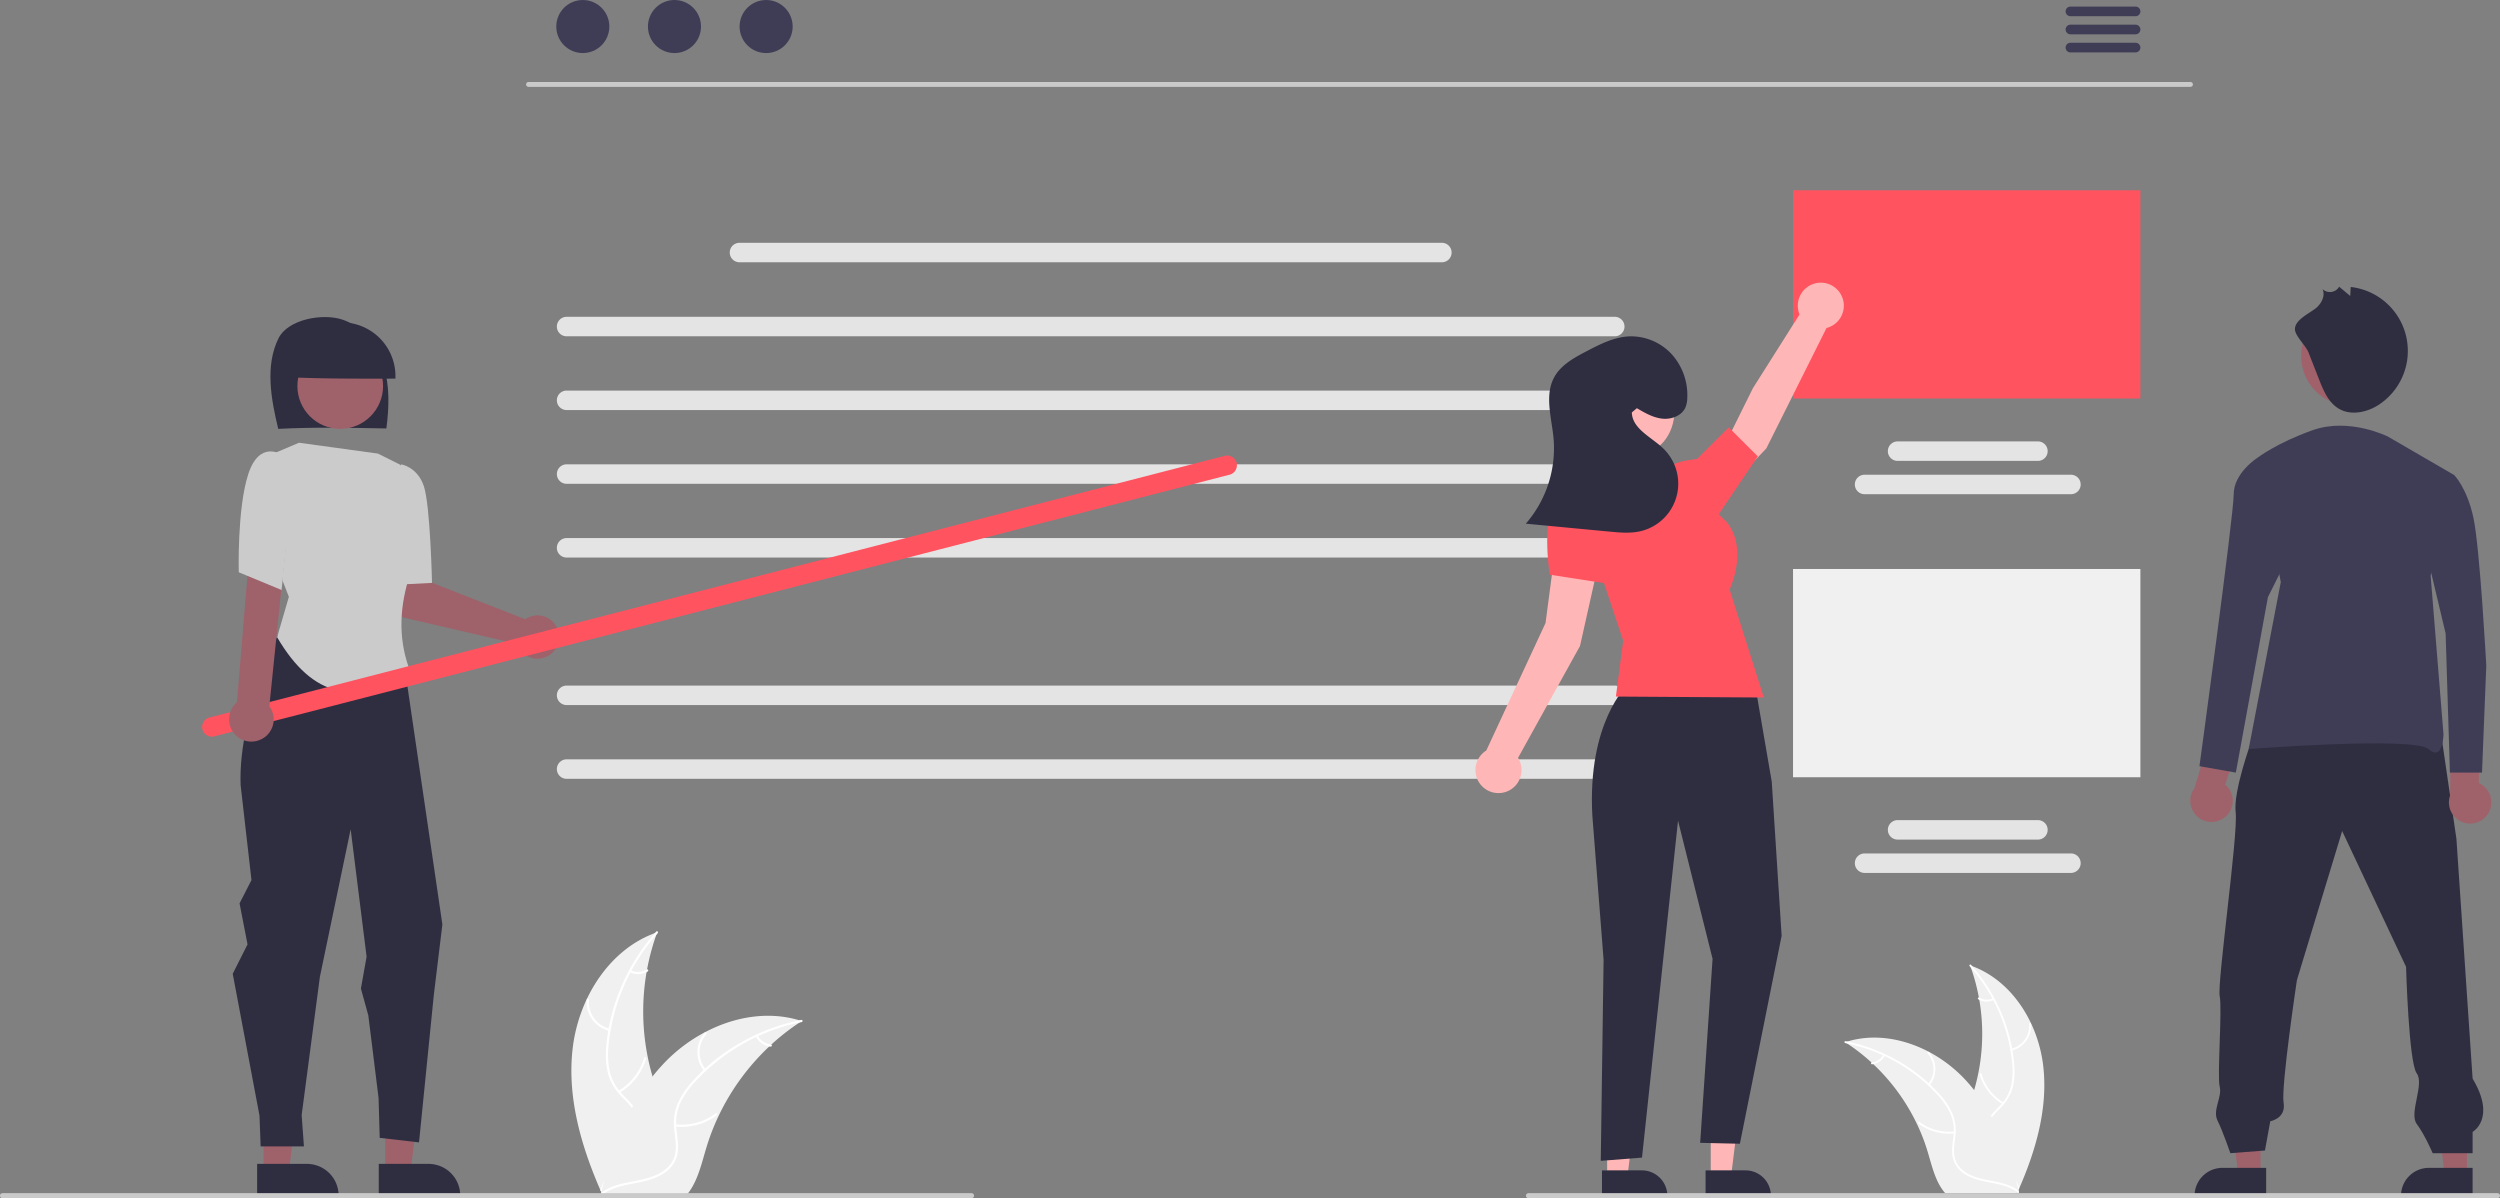 <svg xmlns="http://www.w3.org/2000/svg" data-name="Layer 1" width="983" height="471.149" viewBox="0 0 983 471.149" xmlns:xlink="http://www.w3.org/1999/xlink"><rect x="0" y="0" width="983" height="471.149" fill="#808080" stroke="none"/><path d="M333.732,626.165c2.431-19.55,14.548-38.813,33.193-45.176a90.77,90.77,0,0,0,.004,62.32c2.865,7.75,6.859,16.071,4.164,23.882-1.677,4.86-5.779,8.578-10.364,10.903-4.585,2.325-9.674,3.433-14.7,4.519l-.989.818C337.063,665.418,331.301,645.715,333.732,626.165Z" transform="translate(-108.5 -214.425)" fill="#f0f0f0"/><path d="M367.11,581.359a77.584,77.584,0,0,0-19.287,43.664,33.41,33.41,0,0,0,.38,10.461,19.162,19.162,0,0,0,4.766,8.888c2.148,2.36,4.619,4.526,6.156,7.367a11.733,11.733,0,0,1,.573,9.579c-1.357,3.892-4.032,7.065-6.755,10.076-3.024,3.344-6.217,6.769-7.503,11.202-.156.537-.98.264-.825-.272,2.236-7.712,9.723-12.093,13.293-19.039,1.666-3.241,2.365-7.004.803-10.426-1.366-2.992-3.912-5.227-6.107-7.598a20.448,20.448,0,0,1-4.984-8.517,30.887,30.887,0,0,1-.781-10.408,75.271,75.271,0,0,1,5.497-22.874,78.96,78.96,0,0,1,14.198-22.753c.371-.416.943.238.575.651Z" transform="translate(-108.5 -214.425)" fill="#fff"/><path d="M348.057,619.769a11.64,11.64,0,0,1-8.86-12.193c.044-.557.912-.514.867.043a10.778,10.778,0,0,0,8.265,11.326c.544.129.268.953-.272.825Z" transform="translate(-108.5 -214.425)" fill="#fff"/><path d="M351.722,643.319a22.435,22.435,0,0,0,10.019-12.921c.158-.537.982-.264.825.272a23.336,23.336,0,0,1-10.453,13.424c-.481.286-.869-.491-.391-.776Z" transform="translate(-108.5 -214.425)" fill="#fff"/><path d="M356.544,595.945a6.589,6.589,0,0,0,6.244-.317c.478-.292.865.486.391.776a7.383,7.383,0,0,1-6.907.366.449.449,0,0,1-.276-.548.436.436,0,0,1,.548-.276Z" transform="translate(-108.5 -214.425)" fill="#fff"/><path d="M423.758,615.909c-.293.191-.586.381-.88.579a86.772,86.772,0,0,0-11.095,8.662c-.271.242-.542.491-.806.74a91.477,91.477,0,0,0-19.867,27.195,88.835,88.835,0,0,0-4.866,12.59c-1.796,5.958-3.268,12.561-6.823,17.434a15.241,15.241,0,0,1-1.187,1.466H346.115c-.073-.037-.146-.066-.22-.103l-1.282.059c.052-.227.11-.462.161-.689.029-.132.066-.264.095-.396.022-.088.044-.176.059-.257.007-.029.015-.059.022-.081.015-.081.037-.154.052-.227q.484-1.968.997-3.935c0-.007,0-.007.007-.015a130.62,130.62,0,0,1,10.992-28.859c.147-.271.293-.55.454-.821a84.768,84.768,0,0,1,7.614-11.549,74.937,74.937,0,0,1,4.991-5.709,62.317,62.317,0,0,1,15.594-11.681c11.52-6.082,24.857-8.413,37.169-4.697C423.135,615.711,423.443,615.806,423.758,615.909Z" transform="translate(-108.5 -214.425)" fill="#f0f0f0"/><path d="M423.686,616.316a77.584,77.584,0,0,0-41.689,23.251,33.41,33.41,0,0,0-5.995,8.582,19.162,19.162,0,0,0-1.546,9.966c.294,3.178.963,6.394.48,9.588a11.733,11.733,0,0,1-5.309,7.993c-3.427,2.291-7.472,3.213-11.46,3.978-4.427.849-9.039,1.661-12.735,4.427-.448.335-.941-.379-.494-.714,6.429-4.811,15.044-3.802,22.077-7.198,3.282-1.585,6.106-4.168,6.919-7.841.711-3.211.024-6.529-.302-9.744a20.448,20.448,0,0,1,1.148-9.801,30.887,30.887,0,0,1,5.643-8.78,75.27,75.27,0,0,1,18.161-14.954,78.96,78.96,0,0,1,25.035-9.619c.547-.108.61.758.067.866Z" transform="translate(-108.5 -214.425)" fill="#fff"/><path d="M385.348,635.513a11.64,11.64,0,0,1,.267-15.07c.371-.418,1.038.138.667.557a10.778,10.778,0,0,0-.219,14.019c.356.43-.36.922-.714.494Z" transform="translate(-108.5 -214.425)" fill="#fff"/><path d="M374.095,656.524a22.435,22.435,0,0,0,15.779-4.285c.449-.333.943.381.494.714a23.336,23.336,0,0,1-16.428,4.425c-.556-.062-.398-.916.155-.854Z" transform="translate(-108.5 -214.425)" fill="#fff"/><path d="M406.468,621.601a6.589,6.589,0,0,0,5.176,3.506c.557.055.398.909-.155.854a7.383,7.383,0,0,1-5.735-3.866.449.449,0,0,1,.11-.604.436.436,0,0,1,.604.11Z" transform="translate(-108.5 -214.425)" fill="#fff"/><path d="M911.84,633.079c-2.102-16.902-12.577-33.555-28.696-39.055a78.472,78.472,0,0,1-.004,53.876c-2.477,6.7-5.929,13.894-3.6,20.646,1.45,4.202,4.996,7.416,8.96,9.426,3.964,2.01,8.364,2.968,12.708,3.907l.855.707C908.96,667.013,913.942,649.98,911.84,633.079Z" transform="translate(-108.5 -214.425)" fill="#f0f0f0"/><path d="M882.984,594.343a67.072,67.072,0,0,1,16.674,37.748,28.883,28.883,0,0,1-.329,9.044,16.566,16.566,0,0,1-4.12,7.684c-1.857,2.04-3.993,3.912-5.322,6.369a10.143,10.143,0,0,0-.496,8.281c1.173,3.365,3.485,6.107,5.84,8.711,2.614,2.891,5.375,5.852,6.486,9.684.135.464.847.228.713-.235-1.933-6.667-8.405-10.455-11.492-16.46-1.44-2.802-2.045-6.055-.695-9.013,1.181-2.587,3.382-4.519,5.28-6.569a17.677,17.677,0,0,0,4.309-7.363,26.702,26.702,0,0,0,.675-8.998,65.072,65.072,0,0,0-4.753-19.775,68.262,68.262,0,0,0-12.274-19.67c-.321-.359-.816.206-.497.563Z" transform="translate(-108.5 -214.425)" fill="#fff"/><path d="M899.456,627.549a10.063,10.063,0,0,0,7.66-10.541c-.038-.481-.788-.445-.75.037a9.318,9.318,0,0,1-7.145,9.791c-.47.112-.232.824.235.713Z" transform="translate(-108.5 -214.425)" fill="#fff"/><path d="M896.288,647.909a19.396,19.396,0,0,1-8.661-11.17c-.136-.464-.849-.228-.713.235a20.174,20.174,0,0,0,9.037,11.606c.416.247.752-.425.338-.67Z" transform="translate(-108.5 -214.425)" fill="#fff"/><path d="M892.119,606.953a5.696,5.696,0,0,1-5.398-.274c-.413-.252-.748.42-.338.67a6.383,6.383,0,0,0,5.971.316.388.388,0,0,0,.239-.474.377.377,0,0,0-.474-.239Z" transform="translate(-108.5 -214.425)" fill="#fff"/><path d="M834.011,624.212c.253.165.507.329.76.501a75.016,75.016,0,0,1,9.592,7.488c.234.209.469.424.697.64a79.083,79.083,0,0,1,17.175,23.511,76.799,76.799,0,0,1,4.207,10.884c1.552,5.151,2.826,10.859,5.898,15.072a13.174,13.174,0,0,0,1.026,1.267h27.768c.063-.032.127-.057.19-.089l1.109.051c-.045-.196-.095-.399-.14-.596-.025-.114-.057-.228-.082-.342-.019-.076-.038-.152-.051-.222-.006-.025-.013-.051-.019-.07-.013-.07-.032-.133-.045-.196q-.418-1.701-.862-3.402c0-.006,0-.006-.006-.013a112.922,112.922,0,0,0-9.503-24.949c-.127-.234-.253-.475-.393-.71a73.284,73.284,0,0,0-6.583-9.985,64.785,64.785,0,0,0-4.314-4.935,53.874,53.874,0,0,0-13.482-10.099c-9.959-5.258-21.49-7.273-32.133-4.061C834.55,624.041,834.284,624.123,834.011,624.212Z" transform="translate(-108.5 -214.425)" fill="#f0f0f0"/><path d="M834.074,624.565a67.073,67.073,0,0,1,36.04,20.101,28.884,28.884,0,0,1,5.183,7.419,16.566,16.566,0,0,1,1.336,8.616c-.254,2.747-.833,5.528-.415,8.289a10.143,10.143,0,0,0,4.59,6.91c2.963,1.98,6.46,2.778,9.907,3.439,3.828.734,7.815,1.436,11.009,3.827.387.29.814-.328.427-.617-5.558-4.16-13.006-3.287-19.086-6.223-2.837-1.37-5.278-3.604-5.981-6.778-.615-2.776-.021-5.644.261-8.423a17.677,17.677,0,0,0-.993-8.473,26.703,26.703,0,0,0-4.878-7.591,65.072,65.072,0,0,0-15.7-12.928,68.262,68.262,0,0,0-21.643-8.316c-.473-.094-.527.655-.058.749Z" transform="translate(-108.5 -214.425)" fill="#fff"/><path d="M867.218,641.16a10.063,10.063,0,0,0-.231-13.028c-.32-.361-.897.12-.576.481a9.318,9.318,0,0,1,.19,12.12c-.308.372.311.797.617.427Z" transform="translate(-108.5 -214.425)" fill="#fff"/><path d="M876.946,659.324a19.396,19.396,0,0,1-13.641-3.704c-.388-.288-.815.329-.427.617a20.174,20.174,0,0,0,14.202,3.826c.481-.053.344-.792-.134-.739Z" transform="translate(-108.5 -214.425)" fill="#fff"/><path d="M848.959,629.133a5.696,5.696,0,0,1-4.475,3.031c-.481.047-.344.786.134.739a6.383,6.383,0,0,0,4.958-3.342.388.388,0,0,0-.095-.522.377.377,0,0,0-.522.095Z" transform="translate(-108.5 -214.425)" fill="#fff"/><path d="M969.8,248.57H316.312a.948.948,0,0,1,0-1.897H969.8a.948.948,0,1,1,0,1.897Z" transform="translate(-108.5 -214.425)" fill="#cacaca"/><circle cx="229.16" cy="10.433" r="10.433" fill="#3f3d56"/><circle cx="265.201" cy="10.433" r="10.433" fill="#3f3d56"/><circle cx="301.242" cy="10.433" r="10.433" fill="#3f3d56"/><path d="M948.205,220.807H922.597a1.897,1.897,0,0,1,0-3.794h25.608a1.897,1.897,0,1,1,0,3.794Z" transform="translate(-108.5 -214.425)" fill="#3f3d56"/><path d="M948.205,227.92H922.597a1.897,1.897,0,0,1,0-3.794h25.608a1.897,1.897,0,1,1,0,3.794Z" transform="translate(-108.5 -214.425)" fill="#3f3d56"/><path d="M948.205,235.034H922.597a1.897,1.897,0,0,1,0-3.794h25.608a1.897,1.897,0,1,1,0,3.794Z" transform="translate(-108.5 -214.425)" fill="#3f3d56"/><rect x="705.024" y="74.816" width="136.578" height="81.887" fill="#ff5360"/><path d="M922.854,408.747H841.591a3.828,3.828,0,0,1,0-7.655h81.264a3.828,3.828,0,0,1,0,7.655Z" transform="translate(-108.5 -214.425)" fill="#e4e4e4"/><path d="M909.752,395.645h-55.059a3.828,3.828,0,1,1,0-7.655h55.059a3.828,3.828,0,1,1,0,7.655Z" transform="translate(-108.5 -214.425)" fill="#e4e4e4"/><rect x="705.024" y="223.724" width="136.578" height="81.887" fill="#f0f0f0"/><path d="M922.854,557.655H841.591a3.828,3.828,0,0,1,0-7.655h81.264a3.828,3.828,0,0,1,0,7.655Z" transform="translate(-108.5 -214.425)" fill="#e4e4e4"/><path d="M909.752,544.553h-55.059a3.828,3.828,0,1,1,0-7.655h55.059a3.828,3.828,0,1,1,0,7.655Z" transform="translate(-108.5 -214.425)" fill="#e4e4e4"/><path d="M743.488,346.655H331.225a3.828,3.828,0,0,1,0-7.655H743.488a3.828,3.828,0,0,1,0,7.655Z" transform="translate(-108.5 -214.425)" fill="#e4e4e4"/><path d="M743.488,375.655H331.225a3.828,3.828,0,0,1,0-7.655H743.488a3.828,3.828,0,0,1,0,7.655Z" transform="translate(-108.5 -214.425)" fill="#e4e4e4"/><path d="M743.488,404.655H331.225a3.828,3.828,0,0,1,0-7.655H743.488a3.828,3.828,0,0,1,0,7.655Z" transform="translate(-108.5 -214.425)" fill="#e4e4e4"/><path d="M743.488,433.655H331.225a3.828,3.828,0,0,1,0-7.655H743.488a3.828,3.828,0,0,1,0,7.655Z" transform="translate(-108.5 -214.425)" fill="#e4e4e4"/><path d="M743.488,491.655H331.225a3.828,3.828,0,0,1,0-7.655H743.488a3.828,3.828,0,0,1,0,7.655Z" transform="translate(-108.5 -214.425)" fill="#e4e4e4"/><path d="M743.488,520.655H331.225a3.828,3.828,0,0,1,0-7.655H743.488a3.828,3.828,0,0,1,0,7.655Z" transform="translate(-108.5 -214.425)" fill="#e4e4e4"/><path d="M675.386,317.553H399.327a3.828,3.828,0,1,1,0-7.655h276.059a3.828,3.828,0,1,1,0,7.655Z" transform="translate(-108.5 -214.425)" fill="#e4e4e4"/><polygon points="672.663 462.791 680.633 462.791 684.425 432.047 672.662 432.048 672.663 462.791" fill="#ffb6b6"/><path d="M779.13,674.614l15.697-.001h.001a10.004,10.004,0,0,1,10.003,10.003v.325l-25.7.001Z" transform="translate(-108.5 -214.425)" fill="#2f2e41"/><polygon points="631.925 462.791 639.895 462.791 643.687 432.047 631.923 432.048 631.925 462.791" fill="#ffb6b6"/><path d="M738.392,674.614l15.697-.001h.001a10.004,10.004,0,0,1,10.003,10.003v.325l-25.7.001Z" transform="translate(-108.5 -214.425)" fill="#2f2e41"/><path d="M833.498,334.628a9.053,9.053,0,1,0-17.426,3.439l-18.317,28.98-11.402,22.98,9.41,8.351,7.241-7.621,23.683-47.366A9.048,9.048,0,0,0,833.498,334.628Z" transform="translate(-108.5 -214.425)" fill="#ffb6b6"/><path d="M738.442,429.684l-17.954-2.783-4.277,32.481-23.302,50.145a9.057,9.057,0,1,0,12.483,2.904l24.364-43.995Z" transform="translate(-108.5 -214.425)" fill="#ffb6b6"/><path d="M748.391,483.794s-15.789,14.6-13.782,51.31l4.423,56.712-1.115,79.054,16.217-1.274,14.168-132.484,13.579,54.318L777.005,663.787l15.621.362,16.413-81.773L805.149,521.761,798.614,483.794Z" transform="translate(-108.5 -214.425)" fill="#2f2e41"/><path d="M765.283,398.3l-37.721,10.562,19.18,57.465-2.867,21.984,58.16.377-13.469-42.491s7.559-15.544-1.072-26.439Z" transform="translate(-108.5 -214.425)" fill="#ff5360"/><path d="M760.757,407.353l4.526-9.053s-.146-2.275,10.489-3.401l12.478-12.402L799.672,393.88l-19.3,28.561Z" transform="translate(-108.5 -214.425)" fill="#ff5360"/><path d="M742.651,416.406s-13.579-15.088-21.124-7.544-3.676,31.533-3.676,31.533l23.497,3.646Z" transform="translate(-108.5 -214.425)" fill="#ff5360"/><path id="a1b14455-bb06-4eca-a63d-5bd2b70c7569-406" data-name="Ellipse 358" d="M749.538,358.407c23.126.104,23.124,35.266-.001,35.367C726.412,393.67,726.414,358.508,749.538,358.407Z" transform="translate(-108.5 -214.425)" fill="#ffb6b6"/><path d="M752.113,374.922c3.126,1.841,6.374,3.724,9.98,4.118s7.689-1.123,9.136-4.45a10.265,10.265,0,0,0,.708-3.616,24.036,24.036,0,0,0-6.084-17.224,21.797,21.797,0,0,0-16.727-7.072c-5.975.26-11.497,3.088-16.8,5.856-4.876,2.545-10.025,5.349-12.674,10.169-3.926,7.142-1.064,15.887-.302,24.002a45.217,45.217,0,0,1-10.901,33.632l32.904,3.118c4.004.379,8.088.754,12.013-.122a19.201,19.201,0,0,0,9.132-32.572c-4.67-4.496-12.181-7.68-12.366-14.16" transform="translate(-108.5 -214.425)" fill="#2f2e41"/><polygon points="888.827 462.055 880.097 462.055 875.944 428.383 888.828 428.383 888.827 462.055" fill="#9f616a"/><path d="M999.553,684.942l-28.148-.001v-.356A10.957,10.957,0,0,1,982.361,673.629h.001l17.192.001Z" transform="translate(-108.5 -214.425)" fill="#2f2e41"/><polygon points="970.002 462.055 961.272 462.055 957.119 428.383 970.003 428.383 970.002 462.055" fill="#9f616a"/><path d="M1080.728,684.942l-28.148-.001v-.356a10.957,10.957,0,0,1,10.956-10.956h.001l17.192.001Z" transform="translate(-108.5 -214.425)" fill="#2f2e41"/><path d="M993.847,505.604s-7.328,19.889-6.281,28.263-7.327,66.994-6.281,72.228-1.047,31.404,0,35.591-2.938,9.188-.844,13.376,5.032,12.794,5.032,12.794l13.608-1.047,2.094-11.515s6.281-1.047,5.234-7.328,5.234-48.152,5.234-48.152l17.795-58.62,25.123,53.386s1.047,37.684,4.187,41.871-3.14,15.702,0,19.889,6.281,11.515,6.281,11.515h15.702v-8.374s9.421-5.234,0-20.936l-6.366-94.296-6.281-42.918Z" transform="translate(-108.5 -214.425)" fill="#2f2e41"/><circle cx="924.37" cy="140.004" r="19.551" fill="#a0616a"/><path d="M1016.232,353.081q2.069,5.287,4.139,10.574c1.696,4.333,3.639,8.969,7.614,11.388,4.908,2.986,11.463,1.53,16.212-1.704a25.316,25.316,0,0,0-11.395-46.077l-.196,3.539-4.343-3.64a4.222,4.222,0,0,1-6.563.928c1.141,2.365-.176,5.249-2.077,7.061-2.336,2.225-9.017,4.9-8.74,8.878C1011.066,346.682,1015.155,350.329,1016.232,353.081Z" transform="translate(-108.5 -214.425)" fill="#2f2e41"/><path d="M1086.688,534.525a8.279,8.279,0,0,0-3.547-12.188l.391-18.914-11.436-3.041L1071.919,527.1a8.323,8.323,0,0,0,14.769,7.425Z" transform="translate(-108.5 -214.425)" fill="#9f616a"/><path d="M1047.393,386.064s-15.151-7.575-29.46-2.525-21.884,10.942-21.884,10.942l9.259,48.819-12.626,65.653s64.812-5.05,70.703,0,5.892-5.892,5.892-5.892l-5.05-62.286,9.259-39.56Z" transform="translate(-108.5 -214.425)" fill="#3f3d56"/><path d="M983.447,535.645a8.278,8.278,0,0,0,.017-12.694l5.685-18.043-10.122-6.129L971.357,524.372a8.323,8.323,0,0,0,12.091,11.273Z" transform="translate(-108.5 -214.425)" fill="#9f616a"/><path d="M1001.941,394.482h-5.892s-9.259,5.892-9.259,14.309S973.323,515.688,973.323,515.688l14.309,2.525,12.626-69.02,9.259-18.518Z" transform="translate(-108.5 -214.425)" fill="#3f3d56"/><path d="M1057.494,401.215h15.992s5.05,5.05,7.575,16.834,5.05,58.078,5.05,58.078l-1.683,42.085h-12.626l-1.683-54.711-8.417-35.352Z" transform="translate(-108.5 -214.425)" fill="#3f3d56"/><path d="M316.181,457.229a8.533,8.533,0,0,0-1.159.679L277.58,443.272l-1.484-9.653-14.86.336.967,17.344a6.485,6.485,0,0,0,5.009,5.956l44.552,10.335a8.509,8.509,0,1,0,4.417-10.362Z" transform="translate(-108.5 -214.425)" fill="#9f616a"/><polygon points="151.465 460.884 161.403 460.883 166.13 422.552 151.463 422.552 151.465 460.884" fill="#9f616a"/><path d="M257.43,672.065l19.571-.001h.001A12.473,12.473,0,0,1,289.474,684.536v.405l-32.044.001Z" transform="translate(-108.5 -214.425)" fill="#2f2e41"/><polygon points="103.639 460.884 113.577 460.883 118.305 422.552 103.638 422.552 103.639 460.884" fill="#9f616a"/><path d="M209.604,672.065l19.571-.001h.001A12.473,12.473,0,0,1,241.649,684.536v.405l-32.044.001Z" transform="translate(-108.5 -214.425)" fill="#2f2e41"/><path d="M217.902,383.059c-2.83-11.686-5.228-24.866.11-35.629,3.704-7.468,17.404-9.983,25.258-7.292s13.532,9.99,16.029,17.948,2.207,16.534,1.119,24.807C245.973,382.615,231.529,382.338,217.902,383.059Z" transform="translate(-108.5 -214.425)" fill="#2f2e41"/><circle cx="133.777" cy="151.787" r="16.843" fill="#9f616a"/><path d="M221.686,362.743a21.156,21.156,0,1,1,42.286.557C249.555,363.331,235.139,363.362,221.686,362.743Z" transform="translate(-108.5 -214.425)" fill="#2f2e41"/><path d="M228.298,445.197l-7.044,11.74s-19.292,36.182-18.144,66.173l4.269,37.356-4.685,9.167,3.136,16.129-5.824,11.554,10.528,55.778.448,12.097h17.025l-.896-12.321,7.168-54.34,12.097-58.018,6.272,50.083-2.24,12.545,2.912,10.528,4.032,32.481.448,15.681,15.457,1.792,5.824-58.018,3.36-27.682L264.433,455.181Z" transform="translate(-108.5 -214.425)" fill="#2f2e41"/><path d="M226.064,388.509l-10.487,4.454-5.89,24.377,12.402,31.76-4.636,15.869c14.034,24.006,31.405,27.494,51.845,12.099-4.326-12.146-3.701-24.635.61-37.38,0,0,10.753-10.013,3.241-23.03l-7.165-19.448-8.871-4.435Z" transform="translate(-108.5 -214.425)" fill="#cbcbcb"/><path d="M263.917,401.449l2.381-4.421s6.279.944,8.843,8.503,3.231,38.092,3.231,38.092l-13.434.68Z" transform="translate(-108.5 -214.425)" fill="#cbcbcb"/><path d="M591.921,401.091,192.702,503.977a3.828,3.828,0,0,1-1.91-7.413L590.011,393.678a3.828,3.828,0,1,1,1.91,7.413Z" transform="translate(-108.5 -214.425)" fill="#ff5360"/><path d="M211.289,505.081a8.708,8.708,0,0,0,3.114-12.985l6.512-63.665H206.842l-5.175,62.165a8.755,8.755,0,0,0,9.621,14.484Z" transform="translate(-108.5 -214.425)" fill="#9f616a"/><path d="M224.147,400.163l-4.932-6.972s-8.673-5.88-13.094,7.652-3.741,38.602-3.741,38.602l16.835,6.972Z" transform="translate(-108.5 -214.425)" fill="#cbcbcb"/><path d="M490.5,685.575h-381a1,1,0,0,1,0-2h381a1,1,0,0,1,0,2Z" transform="translate(-108.5 -214.425)" fill="#cacaca"/><path d="M1090.5,685.575h-381a1,1,0,0,1,0-2h381a1,1,0,0,1,0,2Z" transform="translate(-108.5 -214.425)" fill="#cacaca"/></svg>